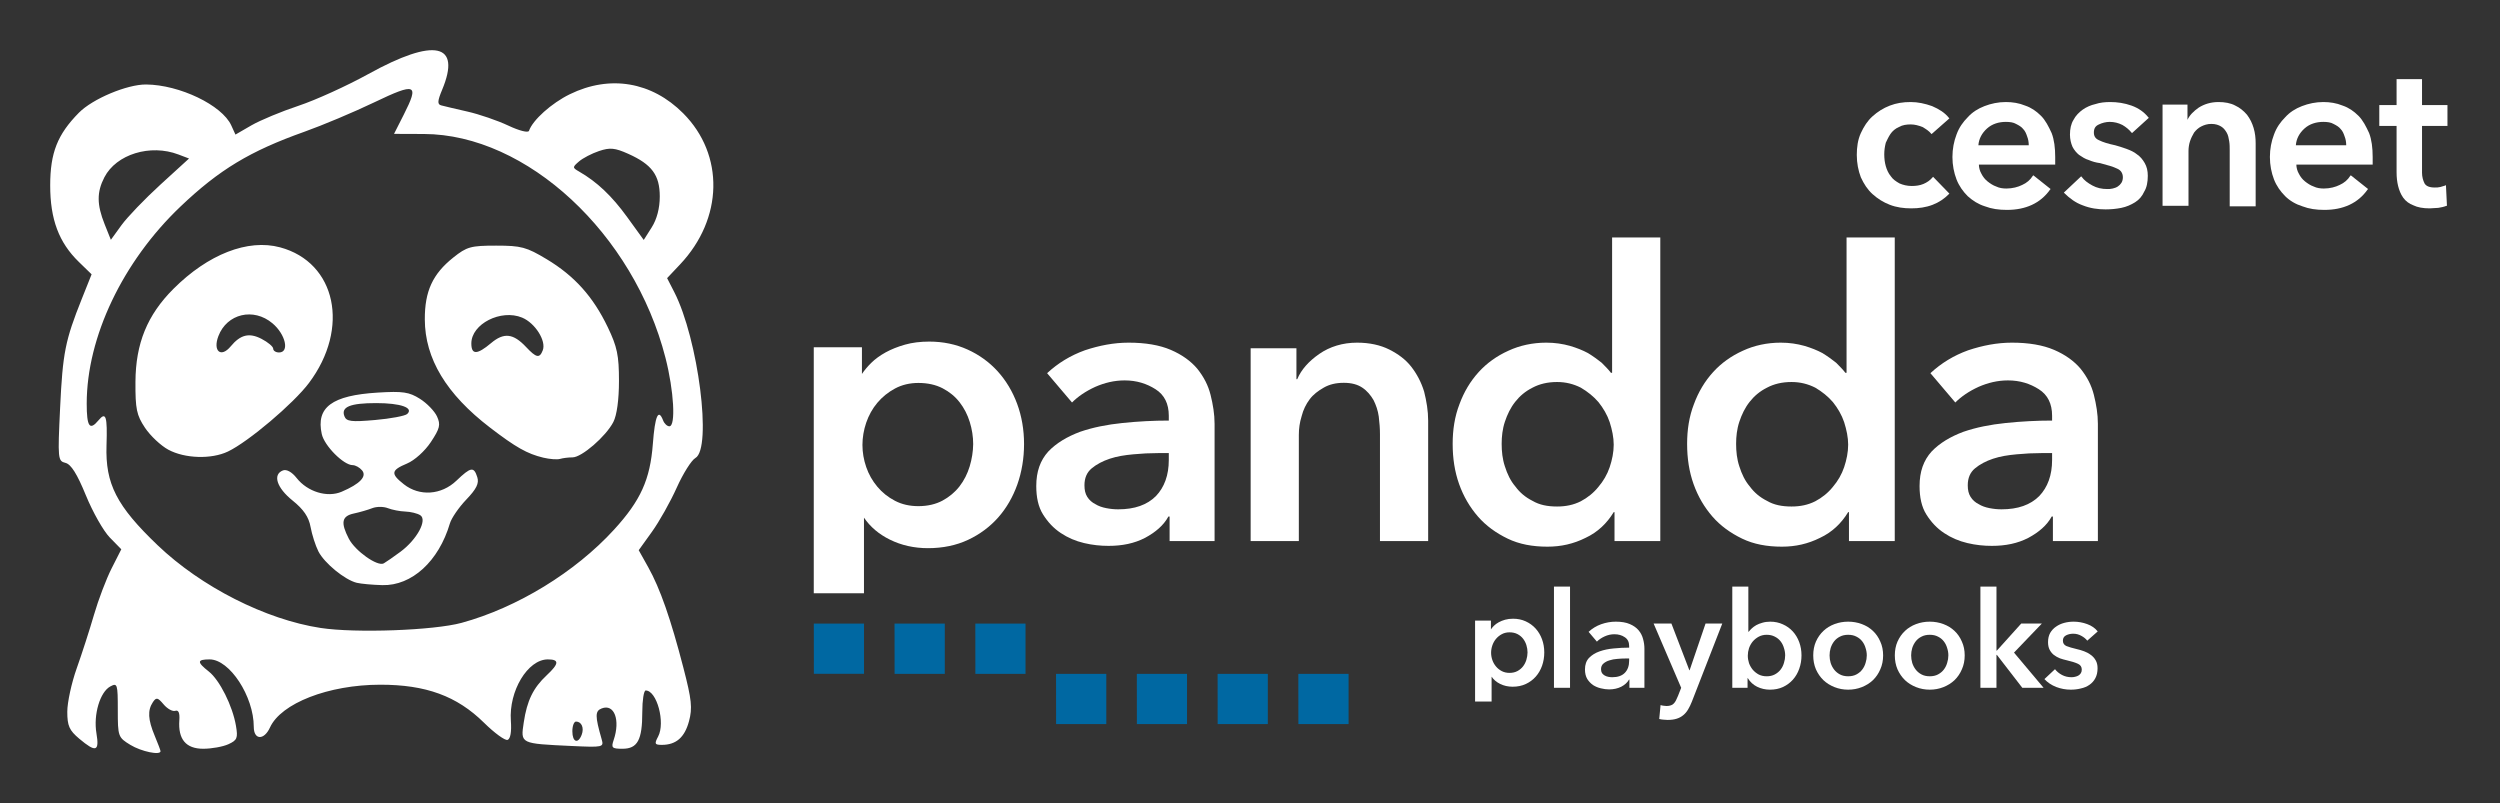 <?xml version="1.0" encoding="UTF-8" standalone="no"?>
<svg
   width="498"
   height="160"
   viewBox="0 0 498 160"
   fill="none"
   version="1.1"
   id="svg866"
   xmlns="http://www.w3.org/2000/svg"
   xmlns:svg="http://www.w3.org/2000/svg">
  <rect x="0" y="0" width="498" height="160" fill="#333333" stroke="none"/>
  <defs
     id="defs870">
    <rect
       x="290.462"
       y="121.894"
       width="195.303"
       height="32.173"
       id="rect8362" />
    <rect
       x="291.822"
       y="117.363"
       width="186.693"
       height="33.079"
       id="rect2306" />
  </defs>
  <path
     d="M25.98 148.387C23.525 146.89 23.465 146.722 23.465 141.397C23.465 136.257 23.379 135.987 21.979 136.736C19.92 137.838 18.582 142.352 19.211 146.073C19.827 149.72 19.109 149.946 15.785 147.149C13.797 145.476 13.404 144.588 13.404 141.775C13.404 139.922 14.248 136.035 15.279 133.138C16.31 130.24 17.862 125.432 18.727 122.452C19.593 119.472 21.17 115.32 22.232 113.226L24.163 109.417L21.874 107.076C20.616 105.789 18.47 102.006 17.106 98.67C15.365 94.412 14.155 92.486 13.047 92.209C11.523 91.827 11.486 91.45 11.976 81.207C12.5 70.255 12.985 67.822 16.298 59.526L18.248 54.643L15.706 52.173C11.723 48.303 9.997 43.694 10 36.934C10.002 30.435 11.443 26.786 15.716 22.456C18.452 19.684 25.311 16.802 29.105 16.831C35.756 16.881 44.233 20.953 46.067 24.977L46.902 26.809L50.081 24.97C51.83 23.959 56.047 22.206 59.452 21.075C62.857 19.943 69.126 17.095 73.382 14.744C86.58 7.457 91.95 8.609 88.069 17.896C87.143 20.114 87.101 20.775 87.876 20.988C88.418 21.138 90.776 21.695 93.118 22.226C95.459 22.757 99.115 24.011 101.244 25.014C103.47 26.062 105.227 26.503 105.381 26.052C106.108 23.921 109.863 20.554 113.496 18.777C121.48 14.87 129.821 16.272 136.096 22.573C144.331 30.844 144.07 43.549 135.479 52.659L132.888 55.405L134.304 58.165C139.098 67.509 141.882 89.356 138.519 91.238C137.738 91.675 136.068 94.33 134.808 97.137C133.549 99.945 131.329 103.897 129.875 105.92L127.232 109.599L129.138 113.009C131.494 117.224 133.61 123.28 136.141 133.054C137.783 139.392 137.955 141.046 137.245 143.682C136.379 146.898 134.674 148.378 131.837 148.378C130.416 148.378 130.323 148.17 131.096 146.724C132.574 143.963 130.844 137.543 128.623 137.543C128.249 137.543 127.944 139.482 127.944 141.851C127.944 147.412 127.003 149.152 123.995 149.152C121.902 149.152 121.712 148.964 122.241 147.411C123.599 143.421 122.371 140.153 119.873 141.112C118.516 141.633 118.513 142.598 119.857 147.286C120.305 148.85 120.108 148.893 113.878 148.601C103.574 148.118 103.691 148.175 104.332 143.903C104.985 139.55 106.216 137.023 108.91 134.506C111.389 132.19 111.447 131.352 109.129 131.352C105.122 131.352 101.334 137.648 101.765 143.591C101.924 145.781 101.679 147.195 101.107 147.388C100.606 147.557 98.497 146.021 96.422 143.974C91.014 138.641 84.832 136.379 75.705 136.394C65.438 136.411 55.978 140.09 53.776 144.924C52.599 147.506 50.552 147.422 50.552 144.792C50.552 138.705 45.739 131.352 41.754 131.352C39.23 131.352 39.193 131.878 41.585 133.759C43.753 135.464 46.319 140.587 47.003 144.573C47.422 147.019 47.245 147.453 45.496 148.249C44.406 148.746 42.15 149.152 40.482 149.152C37.033 149.152 35.45 147.261 35.724 143.471C35.83 142.004 35.561 141.38 34.914 141.595C34.38 141.773 33.335 141.195 32.59 140.311C31.423 138.926 31.128 138.865 30.458 139.865C29.37 141.489 29.469 143.336 30.817 146.563C31.456 148.091 31.978 149.473 31.978 149.634C31.978 150.507 28.152 149.711 25.98 148.387ZM115.868 146.374C116.394 145.002 115.853 143.735 114.742 143.735C114.341 143.735 114.013 144.605 114.013 145.67C114.013 147.834 115.143 148.263 115.868 146.374ZM91.957 124.069C103.022 121.043 114.574 113.979 122.321 105.503C127.621 99.704 129.511 95.526 130.048 88.422C130.472 82.825 131.146 81.287 132.093 83.756C132.338 84.394 132.898 84.917 133.337 84.917C134.644 84.917 134.246 77.859 132.57 71.303C126.233 46.524 104.919 26.764 84.45 26.691L78.49 26.669L80.431 22.838C83.551 16.681 82.872 16.399 74.543 20.391C70.5 22.329 64.231 24.968 60.613 26.254C49.806 30.097 43.668 33.802 35.971 41.127C24.449 52.091 17.273 67.162 17.273 80.397C17.273 85.001 17.863 85.843 19.611 83.737C21.104 81.938 21.407 82.877 21.217 88.723C20.968 96.394 23.22 100.789 31.408 108.618C40.066 116.896 52.93 123.422 63.875 125.09C70.834 126.15 86.418 125.583 91.957 124.069ZM71.061 116.092C68.692 115.516 64.604 112.167 63.424 109.836C62.843 108.687 62.141 106.495 61.864 104.965C61.507 102.986 60.47 101.465 58.278 99.704C55.112 97.16 54.269 94.511 56.369 93.705C57.081 93.432 58.153 94.029 59.09 95.221C61.256 97.975 65.199 99.175 68.061 97.952C71.71 96.392 73.127 94.908 72.124 93.699C71.648 93.126 70.805 92.656 70.251 92.656C68.443 92.656 64.608 88.797 64.095 86.461C62.923 81.129 66.121 78.761 75.243 78.204C80.242 77.899 81.5 78.084 83.653 79.444C85.045 80.324 86.577 81.906 87.057 82.961C87.803 84.599 87.624 85.342 85.829 88.054C84.634 89.861 82.582 91.709 81.07 92.34C77.878 93.674 77.775 94.363 80.452 96.469C83.567 98.92 87.914 98.622 90.918 95.752C93.8 92.997 94.392 92.899 95.078 95.059C95.465 96.279 94.917 97.395 92.892 99.509C91.406 101.06 89.933 103.201 89.62 104.265C87.397 111.804 82.034 116.706 76.169 116.558C74.211 116.508 71.912 116.299 71.061 116.092ZM79.768 109.915C83.063 107.479 85.182 103.559 83.71 102.626C83.138 102.263 81.799 101.937 80.735 101.9C79.671 101.864 78.103 101.56 77.252 101.225C76.401 100.89 75.008 100.89 74.156 101.226C73.305 101.561 71.651 102.041 70.48 102.291C68.079 102.805 67.823 104.093 69.484 107.305C70.755 109.763 75.208 112.91 76.444 112.224C76.889 111.977 78.384 110.938 79.768 109.915ZM81.115 82.464C82.46 81.225 79.811 80.297 74.93 80.297C69.739 80.297 67.894 81.06 68.605 82.911C69.009 83.965 69.955 84.081 74.716 83.665C77.813 83.393 80.693 82.853 81.115 82.464ZM108.209 91.162C105.02 90.394 102.757 89.115 97.608 85.171C88.91 78.507 84.649 71.441 84.623 63.634C84.603 58.013 86.176 54.591 90.29 51.306C92.991 49.149 93.781 48.929 98.833 48.929C103.821 48.929 104.869 49.211 108.907 51.638C114.44 54.964 118.145 59.089 121.07 65.182C122.939 69.074 123.299 70.802 123.3 75.862C123.3 79.62 122.877 82.716 122.179 84.066C120.694 86.938 115.88 91.108 114.05 91.108C113.248 91.108 112.128 91.246 111.561 91.414C110.994 91.583 109.486 91.469 108.209 91.162ZM108.121 69.776C108.843 67.895 106.595 64.342 104.004 63.268C99.793 61.524 93.891 64.526 93.891 68.412C93.891 70.711 95.034 70.691 97.823 68.345C100.379 66.194 102.237 66.402 104.795 69.124C106.841 71.302 107.487 71.428 108.121 69.776ZM33.526 89.577C32.036 88.773 29.946 86.809 28.882 85.212C27.208 82.7 26.952 81.469 26.982 76.067C27.025 68.407 29.331 62.758 34.541 57.548C41.457 50.631 49.386 47.544 55.796 49.27C66.965 52.277 69.749 65.37 61.543 76.291C58.45 80.407 49.47 88.005 45.405 89.945C42.106 91.518 36.818 91.355 33.526 89.577ZM45.944 69.009C47.899 66.653 49.632 66.227 52.093 67.5C53.374 68.162 54.422 69.044 54.422 69.458C54.422 69.873 54.944 70.212 55.583 70.212C57.709 70.212 56.897 66.609 54.271 64.4C50.498 61.225 45.202 62.482 43.501 66.956C42.363 69.948 44.013 71.335 45.944 69.009ZM31.988 36.749L37.655 31.577L35.54 30.773C29.933 28.641 23.167 30.725 20.794 35.313C19.266 38.267 19.279 40.755 20.84 44.657L22.085 47.769L24.203 44.845C25.368 43.237 28.871 39.594 31.988 36.749ZM131.427 39.151C131.427 34.883 129.847 32.744 125.138 30.637C122.485 29.449 121.505 29.356 119.334 30.085C117.897 30.567 116.098 31.502 115.336 32.162C114.004 33.315 114.005 33.395 115.368 34.181C118.931 36.235 121.882 39.031 124.931 43.239L128.233 47.798L129.83 45.276C130.853 43.66 131.427 41.46 131.427 39.151Z"
     fill="black"
     id="path824"
     style="fill:#ffffff" />
  <path
     d="M242.547 134.233L242.557 144.234H252.548V134.233H242.547Z"
     fill="#0068A2"
     id="path826" />
  <path
     d="M226.456 134.233L226.466 144.234H236.457V134.233H226.456Z"
     fill="#0068A2"
     id="path828" />
  <path
     d="M258.628 134.233L258.638 144.234H268.639V134.233H258.628Z"
     fill="#0068A2"
     id="path830" />
  <path
     d="M210.365 134.233L210.375 144.234H220.376V134.233H210.365Z"
     fill="#0068A2"
     id="path832" />
  <path
     d="M204.285 134.233H194.294L194.284 124.222H204.285V134.233Z"
     fill="#0068A2"
     id="path834" />
  <path
     d="M162.112 124.222L162.122 134.223H172.113V124.222H162.112Z"
     fill="#0068A2"
     id="path836" />
  <path
     d="M188.204 134.233H178.203L178.193 124.222H188.204V134.233Z"
     fill="#0068A2"
     id="path838" />
  <path
     d="M408.938 102.897H408.698C407.738 104.657 406.138 106.017 404.058 107.137C401.898 108.257 399.498 108.737 396.778 108.737C395.178 108.737 393.578 108.577 391.898 108.177C390.218 107.777 388.698 107.137 387.258 106.177C385.818 105.217 384.698 104.017 383.738 102.497C382.778 100.977 382.378 99.057 382.378 96.817C382.378 93.937 383.178 91.697 384.778 89.937C386.378 88.257 388.538 86.977 391.098 86.017C393.658 85.137 396.458 84.577 399.578 84.257C402.698 83.937 405.738 83.777 408.778 83.777V82.817C408.778 80.417 407.898 78.657 406.138 77.537C404.378 76.417 402.378 75.777 399.978 75.777C397.898 75.777 395.978 76.257 394.138 77.057C392.218 77.937 390.698 78.977 389.498 80.177L384.538 74.337C386.698 72.337 389.178 70.817 392.058 69.777C394.938 68.817 397.818 68.257 400.778 68.257C404.138 68.257 406.938 68.737 409.178 69.697C411.418 70.657 413.178 71.937 414.458 73.457C415.738 75.057 416.618 76.737 417.098 78.657C417.578 80.577 417.898 82.497 417.898 84.417V107.777H408.938V102.897ZM408.778 90.257H406.618C405.018 90.257 403.418 90.337 401.738 90.497C399.978 90.657 398.458 90.897 397.018 91.377C395.578 91.857 394.378 92.497 393.418 93.297C392.458 94.097 391.978 95.217 391.978 96.657C391.978 97.617 392.138 98.337 392.538 98.977C392.938 99.617 393.498 100.097 394.138 100.417C394.778 100.817 395.498 101.057 396.298 101.217C397.098 101.377 397.898 101.457 398.698 101.457C401.978 101.457 404.458 100.577 406.218 98.817C407.898 97.057 408.778 94.657 408.778 91.617V90.257Z"
     fill="black"
     id="path840"
     style="fill:#ffffff" />
  <path
     d="M377.434 107.777H368.314V102.017H368.154C366.794 104.257 364.954 106.017 362.554 107.137C360.154 108.337 357.674 108.897 354.954 108.897C351.994 108.897 349.354 108.417 347.034 107.297C344.714 106.177 342.714 104.737 341.114 102.897C339.514 101.057 338.234 98.897 337.354 96.417C336.474 93.937 336.074 91.297 336.074 88.417C336.074 85.617 336.474 82.977 337.434 80.497C338.314 78.097 339.594 75.937 341.274 74.097C342.874 72.337 344.874 70.897 347.194 69.857C349.434 68.817 351.994 68.257 354.714 68.257C356.474 68.257 357.994 68.497 359.434 68.897C360.794 69.297 361.994 69.777 363.034 70.337C364.074 70.977 364.954 71.617 365.754 72.257C366.474 72.977 367.114 73.617 367.594 74.257H367.834V47.297H377.434V107.777ZM345.834 88.417C345.834 89.937 345.994 91.457 346.474 92.897C346.954 94.417 347.594 95.777 348.554 96.897C349.434 98.097 350.554 99.057 351.994 99.777C353.354 100.577 354.954 100.897 356.874 100.897C358.634 100.897 360.154 100.577 361.594 99.857C362.954 99.137 364.154 98.177 365.114 96.977C366.074 95.857 366.874 94.497 367.354 93.057C367.834 91.617 368.154 90.097 368.154 88.577C368.154 87.137 367.834 85.617 367.354 84.097C366.874 82.657 366.074 81.297 365.114 80.097C364.154 78.977 362.954 78.017 361.594 77.217C360.154 76.497 358.634 76.097 356.874 76.097C354.954 76.097 353.354 76.497 351.994 77.217C350.554 77.937 349.434 78.897 348.554 80.017C347.594 81.217 346.954 82.577 346.474 84.017C345.994 85.457 345.834 86.977 345.834 88.417Z"
     fill="black"
     id="path842"
     style="fill:#ffffff" />
  <path
     d="M330.731 107.777H321.611V102.017H321.451C320.091 104.257 318.251 106.017 315.851 107.137C313.451 108.337 310.971 108.897 308.251 108.897C305.291 108.897 302.651 108.417 300.331 107.297C298.011 106.177 296.011 104.737 294.411 102.897C292.811 101.057 291.531 98.897 290.651 96.417C289.771 93.937 289.371 91.297 289.371 88.417C289.371 85.617 289.771 82.977 290.731 80.497C291.611 78.097 292.891 75.937 294.571 74.097C296.171 72.337 298.171 70.897 300.491 69.857C302.731 68.817 305.291 68.257 308.011 68.257C309.771 68.257 311.291 68.497 312.731 68.897C314.091 69.297 315.291 69.777 316.331 70.337C317.371 70.977 318.251 71.617 319.051 72.257C319.771 72.977 320.411 73.617 320.891 74.257H321.131V47.297H330.731V107.777ZM299.131 88.417C299.131 89.937 299.291 91.457 299.771 92.897C300.251 94.417 300.891 95.777 301.851 96.897C302.731 98.097 303.851 99.057 305.291 99.777C306.651 100.577 308.251 100.897 310.171 100.897C311.931 100.897 313.451 100.577 314.891 99.857C316.251 99.137 317.451 98.177 318.411 96.977C319.371 95.857 320.171 94.497 320.651 93.057C321.131 91.617 321.451 90.097 321.451 88.577C321.451 87.137 321.131 85.617 320.651 84.097C320.171 82.657 319.371 81.297 318.411 80.097C317.451 78.977 316.251 78.017 314.891 77.217C313.451 76.497 311.931 76.097 310.171 76.097C308.251 76.097 306.651 76.497 305.291 77.217C303.851 77.937 302.731 78.897 301.851 80.017C300.891 81.217 300.251 82.577 299.771 84.017C299.291 85.457 299.131 86.977 299.131 88.417Z"
     fill="black"
     id="path844"
     style="fill:#ffffff" />
  <path
     d="M249.129 69.377H258.249V75.537H258.409C259.209 73.617 260.729 71.937 262.809 70.497C264.889 69.057 267.449 68.257 270.329 68.257C272.809 68.257 274.969 68.737 276.729 69.617C278.489 70.497 280.009 71.617 281.129 73.057C282.249 74.497 283.129 76.177 283.689 78.017C284.169 79.937 284.489 81.857 284.489 83.777V107.777H274.889V86.497C274.889 85.377 274.809 84.257 274.649 82.977C274.489 81.777 274.089 80.657 273.609 79.697C273.049 78.737 272.329 77.857 271.369 77.217C270.409 76.577 269.209 76.257 267.689 76.257C266.089 76.257 264.809 76.577 263.689 77.217C262.569 77.857 261.609 78.577 260.889 79.537C260.169 80.497 259.609 81.617 259.289 82.897C258.889 84.177 258.729 85.377 258.729 86.657V107.777H249.129V69.377Z"
     fill="black"
     id="path846"
     style="fill:#ffffff" />
  <path
     d="M232.984 102.897H232.744C231.784 104.657 230.184 106.017 228.104 107.137C225.944 108.257 223.544 108.737 220.824 108.737C219.224 108.737 217.624 108.577 215.944 108.177C214.264 107.777 212.744 107.137 211.304 106.177C209.864 105.217 208.744 104.017 207.784 102.497C206.824 100.977 206.424 99.057 206.424 96.817C206.424 93.937 207.224 91.697 208.824 89.937C210.424 88.257 212.584 86.977 215.144 86.017C217.704 85.137 220.504 84.577 223.624 84.257C226.744 83.937 229.784 83.777 232.824 83.777V82.817C232.824 80.417 231.944 78.657 230.184 77.537C228.424 76.417 226.424 75.777 224.024 75.777C221.944 75.777 220.024 76.257 218.184 77.057C216.264 77.937 214.744 78.977 213.544 80.177L208.584 74.337C210.744 72.337 213.224 70.817 216.104 69.777C218.984 68.817 221.864 68.257 224.824 68.257C228.184 68.257 230.984 68.737 233.224 69.697C235.464 70.657 237.224 71.937 238.504 73.457C239.784 75.057 240.664 76.737 241.144 78.657C241.624 80.577 241.944 82.497 241.944 84.417V107.777H232.984V102.897ZM232.824 90.257H230.664C229.064 90.257 227.464 90.337 225.784 90.497C224.024 90.657 222.504 90.897 221.064 91.377C219.624 91.857 218.424 92.497 217.464 93.297C216.504 94.097 216.024 95.217 216.024 96.657C216.024 97.617 216.184 98.337 216.584 98.977C216.984 99.617 217.544 100.097 218.184 100.417C218.824 100.817 219.544 101.057 220.344 101.217C221.144 101.377 221.944 101.457 222.744 101.457C226.024 101.457 228.504 100.577 230.264 98.817C231.944 97.057 232.824 94.657 232.824 91.617V90.257Z"
     fill="black"
     id="path848"
     style="fill:#ffffff" />
  <path
     fill-rule="evenodd"
     clip-rule="evenodd"
     d="M191.143 96.873C192.034 95.718 192.713 94.38 193.159 92.911C193.605 91.432 193.838 89.932 193.858 88.463C193.858 86.993 193.625 85.514 193.179 84.065C192.734 82.616 192.055 81.299 191.163 80.144C190.271 78.989 189.126 78.056 187.768 77.347C186.401 76.638 184.779 76.283 182.945 76.283C181.223 76.283 179.652 76.658 178.294 77.388C176.926 78.117 175.741 79.08 174.768 80.235C173.795 81.39 173.055 82.728 172.549 84.197C172.052 85.666 171.799 87.156 171.799 88.635C171.799 90.115 172.052 91.594 172.549 93.033C173.045 94.482 173.795 95.799 174.768 96.954C175.731 98.109 176.916 99.052 178.284 99.761C179.642 100.47 181.202 100.825 182.935 100.825C184.769 100.825 186.39 100.45 187.748 99.721C189.106 98.981 190.251 98.028 191.143 96.873ZM192.734 69.626C195.044 70.669 197.06 72.129 198.732 73.963C200.394 75.797 201.701 77.975 202.613 80.438C203.525 82.91 203.991 85.605 203.991 88.453C203.991 91.3 203.535 94.005 202.654 96.508C201.762 99.011 200.485 101.22 198.844 103.074C197.202 104.929 195.186 106.439 192.845 107.533C190.494 108.637 187.809 109.195 184.85 109.195C182.104 109.195 179.551 108.627 177.261 107.492C175.072 106.418 173.339 104.939 172.103 103.115V118.183H162.102V69.17H171.698V74.49C172.174 73.78 172.782 73.051 173.522 72.311C174.312 71.531 175.285 70.821 176.42 70.193C177.544 69.575 178.841 69.058 180.27 68.653C181.699 68.248 183.33 68.045 185.104 68.045C187.85 68.045 190.413 68.572 192.734 69.626Z"
     fill="black"
     id="path850"
     style="fill:#ffffff" />
  <path
     d="M487.534 25.089V20.934H482.467V15.766H477.399V20.934H473.954V25.089H477.399V34.312C477.399 35.325 477.501 36.237 477.703 37.048C477.906 37.859 478.21 38.67 478.717 39.379C479.224 40.089 479.933 40.595 480.744 40.899C481.555 41.305 482.669 41.507 483.987 41.507C484.595 41.507 485.102 41.406 485.71 41.406C486.318 41.305 486.825 41.203 487.331 41.001H487.433L487.23 36.846L487.129 36.947C486.825 37.048 486.521 37.15 486.115 37.251C485.71 37.352 485.406 37.352 485 37.352C483.886 37.352 483.277 37.048 482.973 36.541C482.669 35.933 482.467 35.224 482.467 34.413V25.089H487.534Z"
     fill="black"
     id="path852"
     style="fill:#ffffff" />
  <path
     d="M394.093 28.941C394.195 27.623 394.803 26.508 395.816 25.596C396.83 24.684 398.147 24.279 399.566 24.279C400.377 24.279 401.086 24.38 401.593 24.684C402.201 24.988 402.708 25.292 403.012 25.697C403.417 26.103 403.62 26.61 403.822 27.218C404.025 27.724 404.127 28.332 404.127 28.941H394.093ZM406.559 23.062C405.647 22.15 404.633 21.441 403.417 21.035C402.201 20.529 400.883 20.326 399.566 20.326C398.046 20.326 396.627 20.63 395.309 21.137C393.992 21.644 392.877 22.353 391.965 23.366C391.053 24.279 390.242 25.393 389.735 26.812C389.229 28.13 388.925 29.65 388.925 31.271C388.925 32.893 389.229 34.413 389.735 35.731C390.242 37.048 391.053 38.163 391.965 39.075C392.979 39.987 394.093 40.697 395.411 41.102C396.728 41.609 398.147 41.811 399.769 41.811C403.518 41.811 406.457 40.494 408.383 37.758L408.484 37.656L405.039 34.92L404.937 35.021C404.431 35.832 403.721 36.44 402.809 36.846C401.998 37.251 400.883 37.555 399.667 37.555C398.958 37.555 398.248 37.453 397.64 37.15C397.032 36.947 396.424 36.541 395.918 36.136C395.411 35.731 395.005 35.224 394.701 34.616C394.397 34.109 394.195 33.4 394.195 32.792H409.397V32.69C409.397 32.488 409.397 32.285 409.397 31.981V31.271C409.397 29.447 409.194 27.826 408.687 26.508C408.079 25.191 407.471 23.975 406.559 23.062Z"
     fill="black"
     id="path854"
     style="fill:#ffffff" />
  <path
     d="M376.561 26.711C376.966 26.103 377.574 25.596 378.283 25.292C378.993 24.887 379.804 24.785 380.614 24.785C381.425 24.785 382.135 24.988 382.945 25.292C383.655 25.697 384.263 26.103 384.668 26.61L384.77 26.711L388.215 23.671L388.317 23.569L388.215 23.468C387.405 22.454 386.29 21.745 384.871 21.137C383.452 20.63 382.033 20.326 380.614 20.326C379.094 20.326 377.777 20.529 376.459 21.035C375.142 21.542 374.027 22.252 373.013 23.164C372 24.076 371.291 25.191 370.682 26.508C370.074 27.826 369.872 29.346 369.872 30.866C369.872 32.488 370.176 34.008 370.682 35.325C371.291 36.643 372 37.758 373.013 38.67C374.027 39.582 375.142 40.291 376.459 40.798C377.777 41.305 379.196 41.507 380.716 41.507C382.236 41.507 383.655 41.305 384.972 40.798C386.29 40.291 387.303 39.582 388.215 38.67L388.317 38.568L385.175 35.325L385.074 35.224L384.972 35.325C384.465 35.933 383.857 36.339 383.148 36.643C382.439 36.947 381.628 37.048 380.817 37.048C379.905 37.048 379.094 36.846 378.385 36.541C377.675 36.136 377.067 35.731 376.662 35.123C376.155 34.514 375.851 33.805 375.648 33.096C375.446 32.386 375.344 31.576 375.344 30.765C375.344 29.954 375.446 29.244 375.648 28.434C375.851 28.028 376.155 27.319 376.561 26.711Z"
     fill="black"
     id="path856"
     style="fill:#ffffff" />
  <path
     d="M447.604 22.86C446.996 22.15 446.185 21.441 445.273 21.035C444.361 20.529 443.145 20.326 441.928 20.326C440.408 20.326 439.091 20.732 437.976 21.441C436.962 22.15 436.152 22.961 435.746 23.873V20.833H430.78V41.001H435.949V30.055C435.949 29.447 436.05 28.738 436.253 28.13C436.456 27.522 436.76 26.914 437.064 26.407C437.469 25.9 437.875 25.495 438.483 25.191C439.091 24.887 439.699 24.684 440.51 24.684C441.32 24.684 441.928 24.887 442.435 25.191C442.942 25.495 443.246 25.9 443.55 26.407C443.854 26.914 443.955 27.522 444.057 28.13C444.158 28.738 444.158 29.346 444.158 29.954V41.102H449.327V28.535C449.327 27.522 449.225 26.508 448.921 25.495C448.617 24.481 448.212 23.671 447.604 22.86Z"
     fill="black"
     id="path858"
     style="fill:#ffffff" />
  <path
     d="M418.112 24.785C418.72 24.481 419.531 24.279 420.24 24.279C421.153 24.279 421.963 24.481 422.774 24.887C423.484 25.292 424.092 25.799 424.598 26.407L424.7 26.508L428.044 23.468L427.943 23.366C427.132 22.353 426.017 21.542 424.598 21.035C423.18 20.529 421.761 20.326 420.342 20.326C419.328 20.326 418.315 20.427 417.403 20.732C416.491 20.934 415.579 21.34 414.869 21.846C414.16 22.353 413.45 23.062 413.045 23.873C412.538 24.684 412.336 25.697 412.336 26.812C412.336 27.724 412.538 28.535 412.842 29.244C413.146 29.853 413.653 30.461 414.16 30.866C414.768 31.271 415.376 31.677 416.085 31.88C416.795 32.184 417.504 32.386 418.315 32.488C419.835 32.893 420.95 33.197 421.761 33.602C422.47 33.906 422.875 34.514 422.875 35.325C422.875 35.731 422.774 36.136 422.571 36.44C422.369 36.744 422.166 36.947 421.862 37.15C421.558 37.352 421.254 37.453 420.849 37.555C420.443 37.656 420.139 37.656 419.734 37.656C418.72 37.656 417.707 37.453 416.795 36.947C415.883 36.44 415.173 35.933 414.666 35.224L414.565 35.123L411.119 38.366L411.221 38.467C412.234 39.48 413.45 40.393 414.869 40.899C416.389 41.507 417.91 41.71 419.43 41.71C420.545 41.71 421.558 41.609 422.571 41.406C423.585 41.203 424.497 40.798 425.308 40.291C426.119 39.785 426.727 39.075 427.132 38.163C427.639 37.352 427.841 36.237 427.841 35.021C427.841 34.008 427.639 33.197 427.233 32.488C426.828 31.778 426.321 31.17 425.713 30.765C425.105 30.258 424.396 29.954 423.585 29.65C422.774 29.346 422.065 29.143 421.355 28.941C419.936 28.637 418.923 28.332 418.112 27.927C417.403 27.623 417.099 27.116 417.099 26.407C417.099 25.596 417.403 25.089 418.112 24.785Z"
     fill="black"
     id="path860"
     style="fill:#ffffff" />
  <path
     d="M457.333 28.941C457.434 27.623 458.042 26.508 459.056 25.596C460.069 24.684 461.387 24.279 462.806 24.279C463.616 24.279 464.326 24.38 464.833 24.684C465.441 24.988 465.947 25.292 466.251 25.697C466.657 26.103 466.859 26.61 467.062 27.218C467.265 27.724 467.366 28.332 467.366 28.941H457.333ZM469.799 23.062C468.886 22.15 467.873 21.441 466.657 21.035C465.441 20.529 464.123 20.326 462.806 20.326C461.285 20.326 459.867 20.63 458.549 21.137C457.232 21.644 456.117 22.353 455.205 23.366C454.293 24.279 453.482 25.393 452.975 26.812C452.468 28.13 452.164 29.65 452.164 31.271C452.164 32.893 452.468 34.413 452.975 35.731C453.482 37.048 454.293 38.163 455.205 39.075C456.117 39.987 457.333 40.697 458.65 41.102C459.968 41.609 461.387 41.811 463.008 41.811C466.758 41.811 469.697 40.494 471.623 37.758L471.724 37.656L468.278 34.92L468.177 35.021C467.67 35.832 466.961 36.44 466.049 36.846C465.238 37.251 464.123 37.555 462.907 37.555C462.198 37.555 461.488 37.453 460.88 37.15C460.272 36.947 459.664 36.541 459.157 36.136C458.65 35.731 458.245 35.224 457.941 34.616C457.637 34.109 457.434 33.4 457.434 32.792H472.636V32.69C472.636 32.488 472.636 32.285 472.636 31.981V31.271C472.636 29.447 472.433 27.826 471.927 26.508C471.319 25.191 470.711 23.975 469.799 23.062Z"
     fill="black"
     id="path862"
     style="fill:#ffffff" />
  <path
     fill-rule="evenodd"
     clip-rule="evenodd"
     d="m 303.392,132.738 c 0.293,-0.38 0.517,-0.82 0.663,-1.304 0.147,-0.487 0.223,-0.981 0.23,-1.464 0,-0.484 -0.077,-0.971 -0.223,-1.447 -0.146,-0.477 -0.37,-0.911 -0.663,-1.291 -0.294,-0.38 -0.67,-0.687 -1.117,-0.921 -0.45,-0.233 -0.984,-0.35 -1.587,-0.35 -0.567,0 -1.084,0.123 -1.53,0.364 -0.45,0.24 -0.84,0.557 -1.16,0.937 -0.32,0.38 -0.564,0.82 -0.73,1.304 -0.164,0.484 -0.247,0.974 -0.247,1.461 0,0.487 0.083,0.974 0.247,1.447 0.163,0.477 0.41,0.91 0.73,1.291 0.317,0.38 0.707,0.69 1.157,0.924 0.447,0.233 0.96,0.35 1.53,0.35 0.603,0 1.137,-0.123 1.584,-0.364 0.447,-0.243 0.824,-0.557 1.117,-0.937 z m 0.524,-8.968 c 0.76,0.344 1.424,0.824 1.974,1.427 0.547,0.604 0.977,1.321 1.277,2.131 0.3,0.814 0.453,1.701 0.453,2.638 0,0.937 -0.15,1.828 -0.44,2.652 -0.294,0.824 -0.714,1.551 -1.254,2.161 -0.54,0.611 -1.204,1.108 -1.974,1.468 -0.774,0.363 -1.657,0.547 -2.631,0.547 -0.904,0 -1.744,-0.187 -2.497,-0.561 -0.72,-0.353 -1.291,-0.84 -1.697,-1.441 v 4.96 h -3.291 v -16.133 h 3.158 v 1.751 c 0.157,-0.233 0.357,-0.474 0.6,-0.717 0.26,-0.257 0.58,-0.49 0.954,-0.697 0.37,-0.203 0.797,-0.374 1.267,-0.507 0.47,-0.133 1.007,-0.2 1.591,-0.2 0.904,0 1.747,0.173 2.511,0.52 z"
     fill="#000000"
     id="path850-8"
     style="fill:#ffffff;stroke-width:0.329" />
  <g
     aria-label="laybooks"
     transform="translate(17.114,-4.407)"
     id="text8360"
     style="font-weight:bold;font-size:26.667px;line-height:1;font-family:'Avenir Next';-inkscape-font-specification:'Avenir Next Bold';letter-spacing:0px;white-space:pre;shape-inside:url(#rect8362);fill:#ffffff">
    <path
       d="m 292.436,121.256 h 3.2 v 20.16 h -3.2 z"
       style="font-weight:600;-inkscape-font-specification:'Avenir Next Semi-Bold';fill:#ffffff"
       id="path46349" />
    <path
       d="m 307.465,139.79 h -0.08 q -0.48,0.853 -1.547,1.413 -1.067,0.533 -2.427,0.533 -0.773,0 -1.627,-0.213 -0.827,-0.187 -1.547,-0.64 -0.693,-0.48 -1.173,-1.227 -0.453,-0.773 -0.453,-1.893 0,-1.44 0.8,-2.293 0.827,-0.853 2.107,-1.307 1.28,-0.453 2.827,-0.587 1.573,-0.16 3.067,-0.16 v -0.32 q 0,-1.2 -0.88,-1.76 -0.853,-0.587 -2.053,-0.587 -1.013,0 -1.947,0.427 -0.933,0.427 -1.547,1.04 l -1.653,-1.947 q 1.093,-1.013 2.507,-1.52 1.44,-0.507 2.907,-0.507 1.707,0 2.8,0.48 1.12,0.48 1.76,1.253 0.64,0.773 0.88,1.733 0.267,0.96 0.267,1.92 v 7.787 H 307.465 Z m -0.053,-4.213 h -0.72 q -0.773,0 -1.627,0.08 -0.853,0.053 -1.573,0.293 -0.72,0.213 -1.2,0.64 -0.48,0.4 -0.48,1.12 0,0.453 0.187,0.773 0.213,0.293 0.533,0.48 0.32,0.187 0.72,0.267 0.4,0.08 0.8,0.08 1.653,0 2.507,-0.88 0.853,-0.88 0.853,-2.4 z"
       style="font-weight:600;-inkscape-font-specification:'Avenir Next Semi-Bold';fill:#ffffff"
       id="path46351" />
    <path
       d="m 312.286,128.616 h 3.547 l 3.573,9.307 h 0.053 l 3.173,-9.307 h 3.333 l -6.053,15.547 q -0.347,0.88 -0.747,1.547 -0.4,0.693 -0.96,1.147 -0.56,0.48 -1.333,0.72 -0.747,0.24 -1.813,0.24 -0.4,0 -0.827,-0.053 -0.4,-0.027 -0.827,-0.133 l 0.267,-2.773 q 0.32,0.107 0.613,0.133 0.32,0.053 0.587,0.053 0.507,0 0.853,-0.133 0.347,-0.107 0.587,-0.373 0.24,-0.24 0.427,-0.613 0.187,-0.373 0.4,-0.88 l 0.64,-1.627 z"
       style="font-weight:600;-inkscape-font-specification:'Avenir Next Semi-Bold';fill:#ffffff"
       id="path46353" />
    <path
       d="m 331.157,121.256 v 8.987 h 0.08 q 0.24,-0.32 0.613,-0.667 0.373,-0.347 0.88,-0.64 0.533,-0.293 1.227,-0.48 0.693,-0.213 1.573,-0.213 1.36,0 2.507,0.533 1.147,0.507 1.973,1.413 0.827,0.907 1.28,2.133 0.453,1.227 0.453,2.64 0,1.413 -0.453,2.667 -0.427,1.227 -1.253,2.16 -0.8,0.907 -1.973,1.467 -1.147,0.533 -2.613,0.533 -1.36,0 -2.56,-0.587 -1.173,-0.587 -1.84,-1.707 h -0.053 v 1.92 h -3.04 v -20.16 z m 7.333,13.707 q 0,-0.747 -0.24,-1.467 -0.213,-0.747 -0.667,-1.333 -0.453,-0.587 -1.147,-0.933 -0.693,-0.373 -1.627,-0.373 -0.88,0 -1.573,0.373 -0.693,0.373 -1.2,0.96 -0.48,0.587 -0.747,1.333 -0.24,0.747 -0.24,1.493 0,0.747 0.24,1.493 0.267,0.72 0.747,1.307 0.507,0.587 1.2,0.96 0.693,0.347 1.573,0.347 0.933,0 1.627,-0.373 0.693,-0.373 1.147,-0.96 0.453,-0.587 0.667,-1.333 0.24,-0.747 0.24,-1.493 z"
       style="font-weight:600;-inkscape-font-specification:'Avenir Next Semi-Bold';fill:#ffffff"
       id="path46355" />
    <path
       d="m 344.084,134.963 q 0,-1.52 0.533,-2.747 0.56,-1.253 1.493,-2.133 0.933,-0.88 2.213,-1.36 1.28,-0.48 2.72,-0.48 1.44,0 2.72,0.48 1.28,0.48 2.213,1.36 0.933,0.88 1.467,2.133 0.56,1.227 0.56,2.747 0,1.52 -0.56,2.773 -0.533,1.253 -1.467,2.16 -0.933,0.88 -2.213,1.387 -1.28,0.507 -2.72,0.507 -1.44,0 -2.72,-0.507 -1.28,-0.507 -2.213,-1.387 -0.933,-0.907 -1.493,-2.16 -0.533,-1.253 -0.533,-2.773 z m 3.253,0 q 0,0.747 0.213,1.493 0.24,0.747 0.693,1.333 0.453,0.587 1.147,0.96 0.693,0.373 1.653,0.373 0.96,0 1.653,-0.373 0.693,-0.373 1.147,-0.96 0.453,-0.587 0.667,-1.333 0.24,-0.747 0.24,-1.493 0,-0.747 -0.24,-1.467 -0.213,-0.747 -0.667,-1.333 -0.453,-0.587 -1.147,-0.933 -0.693,-0.373 -1.653,-0.373 -0.96,0 -1.653,0.373 -0.693,0.347 -1.147,0.933 -0.453,0.587 -0.693,1.333 -0.213,0.72 -0.213,1.467 z"
       style="font-weight:600;-inkscape-font-specification:'Avenir Next Semi-Bold';fill:#ffffff"
       id="path46357" />
    <path
       d="m 360.334,134.963 q 0,-1.52 0.533,-2.747 0.56,-1.253 1.493,-2.133 0.933,-0.88 2.213,-1.36 1.28,-0.48 2.72,-0.48 1.44,0 2.72,0.48 1.28,0.48 2.213,1.36 0.933,0.88 1.467,2.133 0.56,1.227 0.56,2.747 0,1.52 -0.56,2.773 -0.533,1.253 -1.467,2.16 -0.933,0.88 -2.213,1.387 -1.28,0.507 -2.72,0.507 -1.44,0 -2.72,-0.507 -1.28,-0.507 -2.213,-1.387 -0.933,-0.907 -1.493,-2.16 -0.533,-1.253 -0.533,-2.773 z m 3.253,0 q 0,0.747 0.213,1.493 0.24,0.747 0.693,1.333 0.453,0.587 1.147,0.96 0.693,0.373 1.653,0.373 0.96,0 1.653,-0.373 0.693,-0.373 1.147,-0.96 0.453,-0.587 0.667,-1.333 0.24,-0.747 0.24,-1.493 0,-0.747 -0.24,-1.467 -0.213,-0.747 -0.667,-1.333 -0.453,-0.587 -1.147,-0.933 -0.693,-0.373 -1.653,-0.373 -0.96,0 -1.653,0.373 -0.693,0.347 -1.147,0.933 -0.453,0.587 -0.693,1.333 -0.213,0.72 -0.213,1.467 z"
       style="font-weight:600;-inkscape-font-specification:'Avenir Next Semi-Bold';fill:#ffffff"
       id="path46359" />
    <path
       d="m 377.384,121.256 h 3.2 v 12.747 h 0.08 l 4.853,-5.387 h 4.107 l -5.547,5.787 5.893,7.013 h -4.24 l -5.067,-6.56 h -0.08 v 6.56 h -3.2 z"
       style="font-weight:600;-inkscape-font-specification:'Avenir Next Semi-Bold';fill:#ffffff"
       id="path46361" />
    <path
       d="m 398.667,132.03 q -0.427,-0.56 -1.173,-0.96 -0.747,-0.427 -1.627,-0.427 -0.773,0 -1.413,0.32 -0.64,0.32 -0.64,1.067 0,0.747 0.693,1.067 0.72,0.293 2.08,0.613 0.72,0.16 1.44,0.427 0.747,0.267 1.333,0.72 0.613,0.427 0.987,1.093 0.373,0.64 0.373,1.573 0,1.173 -0.453,2 -0.427,0.8 -1.173,1.307 -0.72,0.507 -1.707,0.72 -0.96,0.24 -2,0.24 -1.493,0 -2.907,-0.533 -1.413,-0.56 -2.347,-1.573 l 2.107,-1.973 q 0.533,0.693 1.387,1.147 0.853,0.453 1.893,0.453 0.347,0 0.693,-0.08 0.373,-0.08 0.667,-0.24 0.32,-0.187 0.507,-0.48 0.187,-0.293 0.187,-0.72 0,-0.8 -0.747,-1.147 -0.72,-0.347 -2.187,-0.693 -0.72,-0.16 -1.413,-0.4 -0.667,-0.267 -1.2,-0.667 -0.533,-0.427 -0.853,-1.04 -0.32,-0.613 -0.32,-1.52 0,-1.067 0.427,-1.84 0.453,-0.773 1.173,-1.253 0.72,-0.507 1.627,-0.747 0.907,-0.24 1.867,-0.24 1.387,0 2.693,0.48 1.333,0.48 2.107,1.467 z"
       style="font-weight:600;-inkscape-font-specification:'Avenir Next Semi-Bold';fill:#ffffff"
       id="path46363" />
  </g>
</svg>
